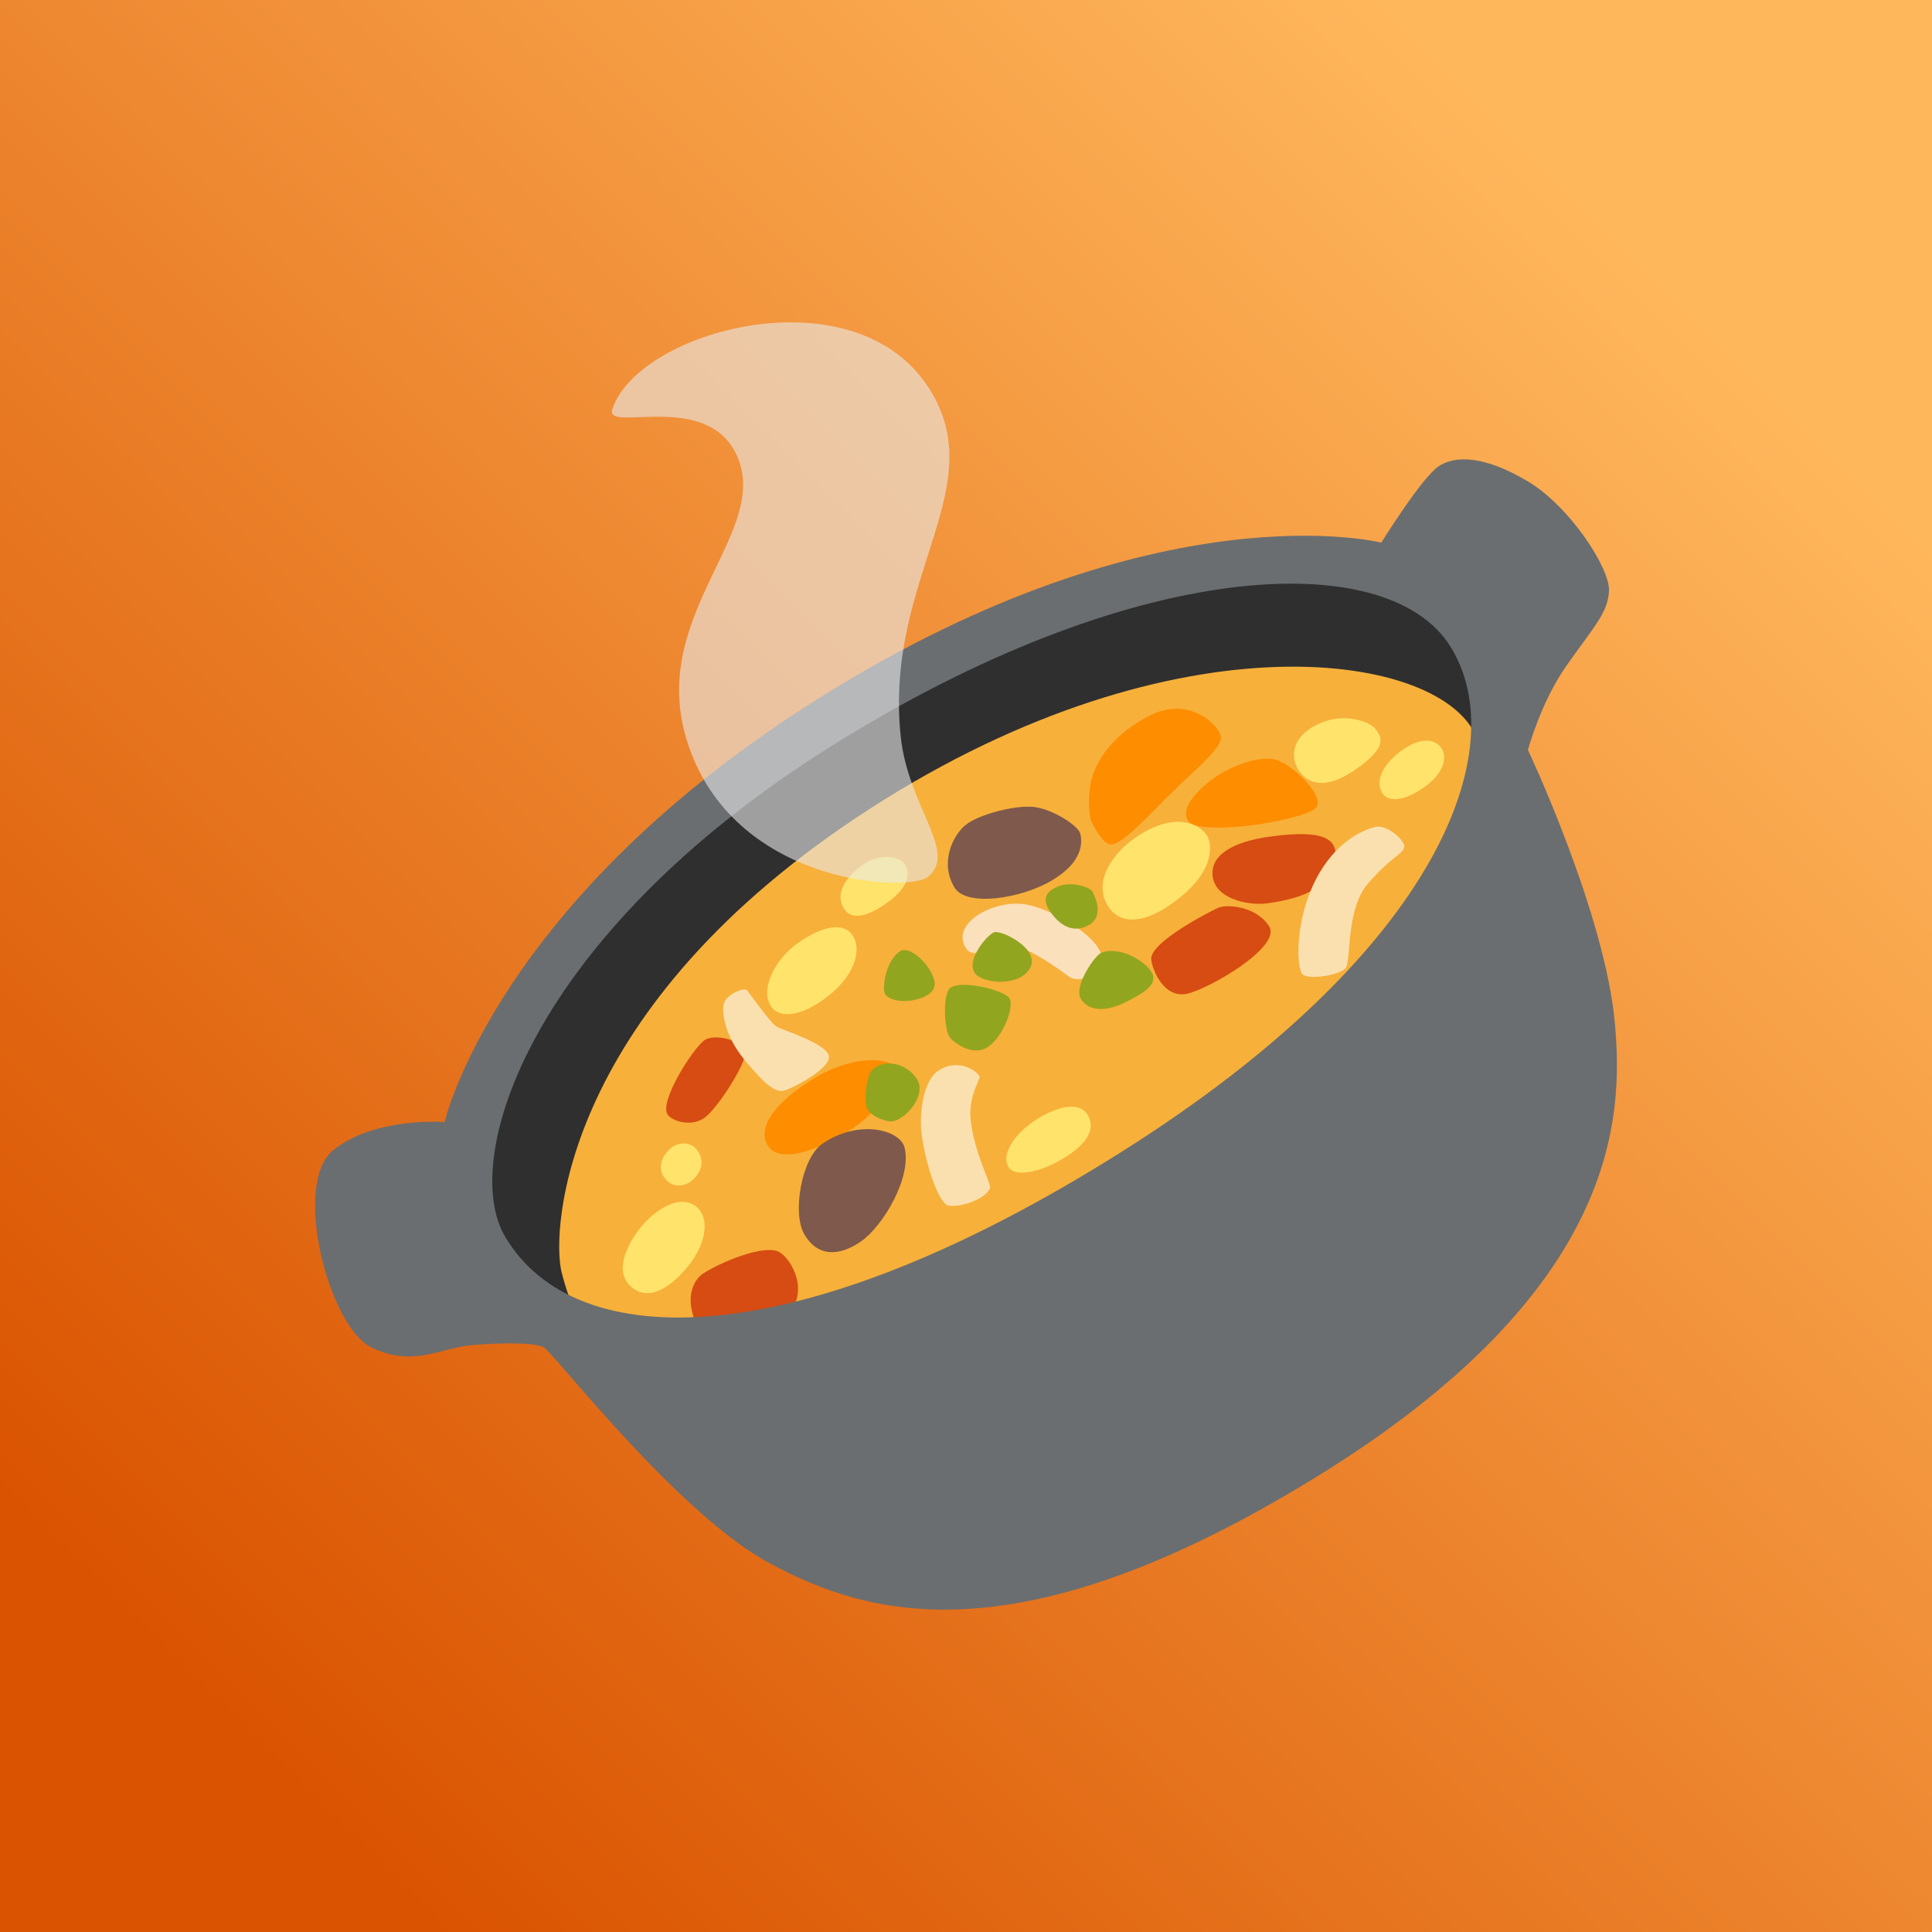 <?xml version="1.0" encoding="UTF-8" standalone="no"?>
<!-- Created with Inkscape (http://www.inkscape.org/) -->

<svg
   width="230mm"
   height="230mm"
   viewBox="0 0 230 230"
   version="1.1"
   id="svg1"
   xml:space="preserve"
   inkscape:version="1.3.1 (91b66b0783, 2023-11-16)"
   sodipodi:docname="new_logo.svg"
   inkscape:export-filename="..\Desktop\mims.png"
   inkscape:export-xdpi="100"
   inkscape:export-ydpi="100"
   xmlns:inkscape="http://www.inkscape.org/namespaces/inkscape"
   xmlns:sodipodi="http://sodipodi.sourceforge.net/DTD/sodipodi-0.dtd"
   xmlns:xlink="http://www.w3.org/1999/xlink"
   xmlns="http://www.w3.org/2000/svg"
   xmlns:svg="http://www.w3.org/2000/svg"><sodipodi:namedview
     id="namedview1"
     pagecolor="#ffffff"
     bordercolor="#000000"
     borderopacity="0.25"
     inkscape:showpageshadow="2"
     inkscape:pageopacity="0.0"
     inkscape:pagecheckerboard="0"
     inkscape:deskcolor="#d1d1d1"
     inkscape:document-units="mm"
     inkscape:zoom="0.53997077"
     inkscape:cx="989.8684"
     inkscape:cy="512.06476"
     inkscape:window-width="1916"
     inkscape:window-height="1036"
     inkscape:window-x="0"
     inkscape:window-y="0"
     inkscape:window-maximized="1"
     inkscape:current-layer="layer1"
     showgrid="false"><inkscape:grid
       type="axonomgrid"
       id="grid4086"
       originx="-1134.91"
       originy="1113.454" /></sodipodi:namedview><defs
     id="defs1"><linearGradient
       id="linearGradient136"
       inkscape:collect="always"><stop
         style="stop-color:#da5300;stop-opacity:1;"
         offset="0"
         id="stop135" /><stop
         style="stop-color:#ffb75c;stop-opacity:1;"
         offset="1"
         id="stop136" /></linearGradient><linearGradient
       inkscape:collect="always"
       xlink:href="#linearGradient136"
       id="linearGradient42851"
       gradientUnits="userSpaceOnUse"
       gradientTransform="translate(-848.095,743.439)"
       x1="2787.253"
       y1="530.119"
       x2="2958.934"
       y2="358.438" /></defs><g
     inkscape:label="Layer 1"
     inkscape:groupmode="layer"
     id="layer1"
     transform="translate(-1911.786,-1068.096)"
     style="display:inline"><rect
       style="fill:url(#linearGradient42851);fill-opacity:1;stroke-width:0.283"
       id="rect42849"
       width="230"
       height="230"
       x="1911.786"
       y="1068.096"
       ry="0"
       inkscape:export-filename="..\Desktop\rect134.svg"
       inkscape:export-xdpi="100"
       inkscape:export-ydpi="100" /><rect
       width="185.649"
       height="185.649"
       fill="none"
       id="rect42796"
       x="969.826"
       y="1999.627"
       transform="rotate(-32.803)"
       style="fill-opacity:1;stroke-width:1.45" /><g
       id="g43611"
       transform="translate(1.127,-2.61)"><path
         fill="#2f2f2f"
         d="m 1988.119,1230.674 -18.871,-8.664 -3.949,-11.776 12.464,-28.343 27.617,-23.011 36.882,-17.525 20.534,-4.124 c 0,0 19.2,2.723 20.805,4.812 1.605,2.089 5.579,15.938 5.749,16.604 0.171,0.666 5.489,14.166 -0.033,21.366 -5.523,7.2 -47.416,43.589 -48.403,43.69 -0.987,0.101 -52.795,6.971 -52.795,6.971"
         id="path42798"
         style="fill-opacity:1;stroke-width:1.45" /><path
         fill="#f7b03a"
         d="m 1980.195,1229.276 c 0,0 -1.731,-3.302 -2.674,-7.094 -1.273,-5.081 0.12,-31.62 36.729,-55.216 36.61,-23.596 68.468,-18.609 72.251,-8.295 3.783,10.313 -6.825,49.194 -6.825,49.194 0,0 -48.54,21.657 -49.39,21.946 -0.869,0.284 -50.092,-0.534 -50.092,-0.534"
         id="path42800"
         style="fill-opacity:1;stroke-width:1.45" /><path
         fill="#ffe36a"
         d="m 1990.312,1207.571 c -0.923,0.923 -1.414,2.223 -0.515,3.404 0.887,1.188 2.41,1.035 3.324,0.204 1.424,-1.298 1.266,-2.801 0.344,-3.776 -0.859,-0.878 -2.319,-0.68 -3.153,0.169 m 2.708,6.451 c 2.165,1.003 2.06,4.401 -0.523,7.515 -2.583,3.114 -5.168,4.056 -6.976,2.08 -1.808,-1.975 0.178,-5.239 1.335,-6.71 1.157,-1.471 3.931,-3.914 6.164,-2.886 m 9.468,-23.461 c 1.134,1.599 4.076,0.997 7.129,-1.575 3.053,-2.572 3.654,-5.548 2.415,-7.096 -1.239,-1.548 -3.996,-0.685 -6.568,1.214 -2.572,1.899 -4.405,5.427 -2.976,7.457 m 8.649,-11.666 c 0.951,1.475 3.008,0.839 5.177,-0.749 2.588,-1.875 2.643,-3.395 2.137,-4.449 -0.507,-1.054 -3.106,-1.553 -5.263,0.08 -2.133,1.616 -3.096,3.496 -2.051,5.118 m 31.253,-0.61 c 1.032,1.975 3.632,3.198 8.387,-0.454 4.755,-3.652 4.117,-6.812 3.543,-7.702 -0.574,-0.89 -3.147,-3.062 -7.985,-0.047 -2.921,1.813 -5.504,5.221 -3.945,8.202 m 22.711,-16.139 c 0.515,1.014 2.407,3.28 6.844,0.231 4.432,-3.029 2.893,-4.212 2.454,-4.894 -0.44,-0.683 -3.595,-2.204 -7.009,-0.487 -2.729,1.362 -3.139,3.456 -2.288,5.15 m 10.042,2.863 c 0.653,1.201 2.551,1.254 5.258,-0.731 2.295,-1.686 2.522,-3.61 1.856,-4.509 -0.965,-1.31 -2.722,-1.145 -4.715,0.261 -1.745,1.228 -3.301,3.284 -2.398,4.98 m -44.352,44.754 c 0.677,0.944 3.509,0.758 6.873,-1.41 3.365,-2.169 3.095,-3.979 2.435,-5.003 -0.66,-1.024 -2.459,-1.486 -5.654,0.383 -2.858,1.67 -4.808,4.427 -3.654,6.03"
         id="path42802"
         style="fill-opacity:1;stroke-width:1.45" /><path
         fill="#d64c12"
         d="m 1993.695,1228.91 c -0.067,-0.371 -0.745,-1.746 -0.815,-3.219 -0.056,-1.292 0.424,-2.689 1.545,-3.412 1.963,-1.265 6.883,-3.349 8.811,-2.607 1.404,0.545 3.786,4.375 1.428,7.276 -2.35,2.913 -10.969,1.962 -10.969,1.962 m -3.528,-25.473 c 0.564,0.741 2.825,1.492 4.417,0.294 1.579,-1.191 4.965,-6.513 4.804,-7.807 -0.165,-1.274 -3.546,-2.236 -4.826,-1.411 -1.28,0.825 -5.554,7.393 -4.395,8.924 m 57.544,-18.504 c 0.152,1.334 1.553,4.659 4.25,4.077 2.689,-0.594 11.34,-5.618 9.776,-8.044 -1.564,-2.426 -5.077,-2.629 -6.053,-2.19 -0.989,0.447 -8.195,4.125 -7.973,6.157 m 7.285,-10.303 c 0,3.021 4.143,3.938 6.554,3.61 5.209,-0.7 7.016,-2.313 7.742,-4.265 1.234,-3.332 -0.737,-4.598 -7.378,-3.683 -4.745,0.643 -6.915,2.283 -6.918,4.338"
         id="path42804"
         style="fill-opacity:1;stroke-width:1.45" /><path
         fill="#7f594b"
         d="m 2024.319,1176.403 c 1.417,2.279 7.934,1.306 11.637,-0.926 3.704,-2.232 3.554,-4.551 3.304,-5.529 -0.25,-0.978 -3.314,-2.92 -5.515,-3.175 -2.201,-0.255 -6.668,0.898 -8.185,2.187 -1.524,1.276 -3.047,4.535 -1.242,7.444"
         id="path42806"
         style="fill-opacity:1;stroke-width:1.45" /><path
         fill="#fe8d00"
         d="m 2002.284,1207.378 c 1.226,1.367 4.222,0.902 8.491,-1.47 5.166,-2.881 6.865,-7.151 6.362,-8.173 -0.511,-1.034 -4.98,-1.622 -10.039,1.639 -6.152,3.948 -5.886,6.796 -4.815,8.004"
         id="path42808"
         style="fill-opacity:1;stroke-width:1.45" /><path
         fill="#7f594b"
         d="m 2006.374,1217.58 c 1.594,2.821 4.231,2.709 6.83,0.878 2.599,-1.831 5.999,-7.559 5.149,-11.101 -0.521,-2.201 -5.551,-3.445 -9.825,-0.466 -2.461,1.724 -3.551,8.225 -2.153,10.688"
         id="path42810"
         style="fill-opacity:1;stroke-width:1.45" /><path
         fill="#fe8d00"
         d="m 2042.978,1171.245 c 1.45,-0.106 4.726,-3.805 7.463,-6.466 2.737,-2.661 5.731,-5.057 5.554,-6.375 -0.177,-1.318 -3.78,-5.035 -8.717,-2.388 -4.937,2.647 -6.468,6.136 -6.803,8.078 -0.328,1.954 -0.113,3.921 0.101,4.387 0.234,0.47 1.4,2.842 2.403,2.765 m 24.266,-4.303 c 1.351,-1.25 -2.591,-5.198 -4.718,-5.794 -2.127,-0.596 -5.998,1.001 -8.019,2.684 -2.009,1.675 -3.132,3.226 -2.448,4.528 0.684,1.302 5.921,0.86 8.534,0.47 2.61,-0.422 5.839,-1.141 6.651,-1.889"
         id="path42812"
         style="fill-opacity:1;stroke-width:1.45" /><path
         fill="#92a51e"
         d="m 2017.07,1204.163 c 1.539,-0.37 3.914,-3.11 2.757,-4.986 -1.158,-1.877 -3.944,-2.531 -5.346,-1.093 -0.711,0.717 -1.051,3.991 -0.481,4.796 0.579,0.818 2.282,1.48 3.07,1.283 m -1.022,-15.078 c 1.06,1.404 5.33,0.827 5.835,-0.879 0.476,-1.618 -2.684,-5.155 -4.074,-4.259 -1.731,1.116 -2.203,4.56 -1.761,5.138 m 7.662,5.087 c 0.362,0.508 2.686,2.427 4.552,1.173 1.866,-1.254 3.185,-4.831 2.556,-5.806 -0.629,-0.975 -5.623,-2.191 -7.001,-1.251 -0.935,0.637 -0.796,4.896 -0.107,5.884"
         id="path42814"
         style="fill-opacity:1;stroke-width:1.45" /><path
         fill="#fbe0bc"
         d="m 2025.433,1183.191 c 0.621,1.446 1.683,0.951 2.643,0.54 0.96,-0.412 2.23,-0.851 4.314,-0.106 2.084,0.744 5.166,3.089 5.512,3.332 1.098,0.793 3.349,0.136 3.854,-2.052 0.505,-2.189 -5.905,-6.271 -9.477,-6.592 -3.584,-0.313 -7.988,2.198 -6.846,4.879"
         id="path42816"
         style="fill-opacity:1;stroke-width:1.45" /><path
         fill="#92a51e"
         d="m 2026.819,1186.681 c 0.961,1.089 5.146,1.532 6.444,-0.685 1.298,-2.217 -3.093,-4.477 -4.186,-4.325 -0.689,0.082 -3.658,3.427 -2.258,5.01 m 9.286,-10.196 c -0.889,0.521 -1.412,1.29 -0.432,2.729 0.987,1.452 2.617,2.748 4.614,1.616 1.997,-1.132 0.553,-3.773 0.357,-4.078 -0.196,-0.305 -2.577,-1.428 -4.538,-0.267 m 5.707,7.624 c -0.829,0.293 -3.333,4.012 -2.502,5.461 0.823,1.437 2.786,1.673 5.141,0.534 2.355,-1.138 3.83,-2.089 3.451,-3.346 -0.391,-1.249 -3.607,-3.508 -6.09,-2.649"
         id="path42818"
         style="fill-opacity:1;stroke-width:1.45" /><path
         fill="#fbe0af"
         d="m 2065.707,1186.672 c 0.661,0.73 4.363,0.156 5.124,-0.697 0.749,-0.845 -0.028,-7.005 2.728,-10.144 2.748,-3.152 4.137,-3.46 4.27,-4.271 0.133,-0.811 -2.054,-2.731 -3.435,-2.411 -1.381,0.321 -4.774,1.696 -7.13,6.339 -2.431,4.742 -2.305,10.372 -1.557,11.184 m -43.505,11.613 c -1.595,1.166 -2.239,5.067 -1.756,7.931 0.717,4.352 2.077,7.479 2.943,7.939 0.878,0.452 4.46,-0.442 5.137,-2.017 0.171,-0.404 -1.96,-4.379 -2.319,-8.203 -0.237,-2.591 0.962,-4.451 1.07,-4.952 0.108,-0.501 -2.462,-2.589 -5.074,-0.698 m -25.39,-8.069 c -0.176,0.717 -0.135,3.486 2.507,6.701 2.022,2.441 3.425,3.815 4.53,3.655 0.855,-0.12 5.859,-2.689 5.48,-4.188 -0.379,-1.498 -5.493,-3.034 -6.21,-3.451 -0.718,-0.417 -3.166,-3.895 -3.506,-4.315 -0.347,-0.432 -2.514,0.464 -2.801,1.598"
         id="path42820"
         style="fill-opacity:1;stroke-width:1.45" /><path
         fill="#6a6e70"
         d="m 2092.504,1127.987 c -5.051,-2.991 -8.509,-3.109 -10.533,-1.804 -2.024,1.304 -6.872,9.123 -6.872,9.123 0,0 -26.509,-6.727 -66.609,18.308 -38.812,24.222 -44.906,50.668 -44.906,50.668 0,0 -8.253,-0.651 -13.239,3.339 -4.966,3.994 -0.55,20.94 4.449,23.447 4.998,2.507 8.379,0.069 12.085,-0.231 3.706,-0.301 7.359,-0.308 8.497,0.252 1.138,0.561 15.965,19.924 27.046,25.793 11.089,5.88 28.774,11.928 64.941,-10.348 36.167,-22.275 36.51,-42.892 35.554,-53.906 -1.129,-13.076 -10.361,-32.647 -10.361,-32.647 0,0 1.544,-5.689 4.531,-9.943 3.296,-4.712 5.015,-6.355 5.12,-9.029 0.086,-2.678 -4.652,-10.029 -9.703,-13.02 m -48.291,79.819 c -38.694,24.404 -65.111,24.245 -73.437,10.095 -5.441,-9.245 2.98,-35.776 38.545,-58.181 35.951,-22.637 66.497,-24.103 74.015,-12.038 7.513,12.085 -1.168,36.178 -39.123,60.123"
         id="path42822"
         style="fill-opacity:1;stroke-width:1.45" /><path
         fill="#eaeaea"
         d="m 2021.129,1175.095 c 3.622,-2.921 -2.365,-8.328 -3.241,-16.702 -2.024,-19.177 11.382,-29.889 3.02,-41.979 -9.145,-13.225 -34.316,-6.285 -37.353,3.006 -0.972,2.99 12.002,-2.663 15.115,6.237 3.101,8.907 -10.764,18.585 -6.255,33.158 5.336,17.302 26.356,18.162 28.714,16.28"
         opacity="0.6"
         id="path42824"
         style="fill-opacity:1;stroke-width:1.45" /></g></g></svg>

